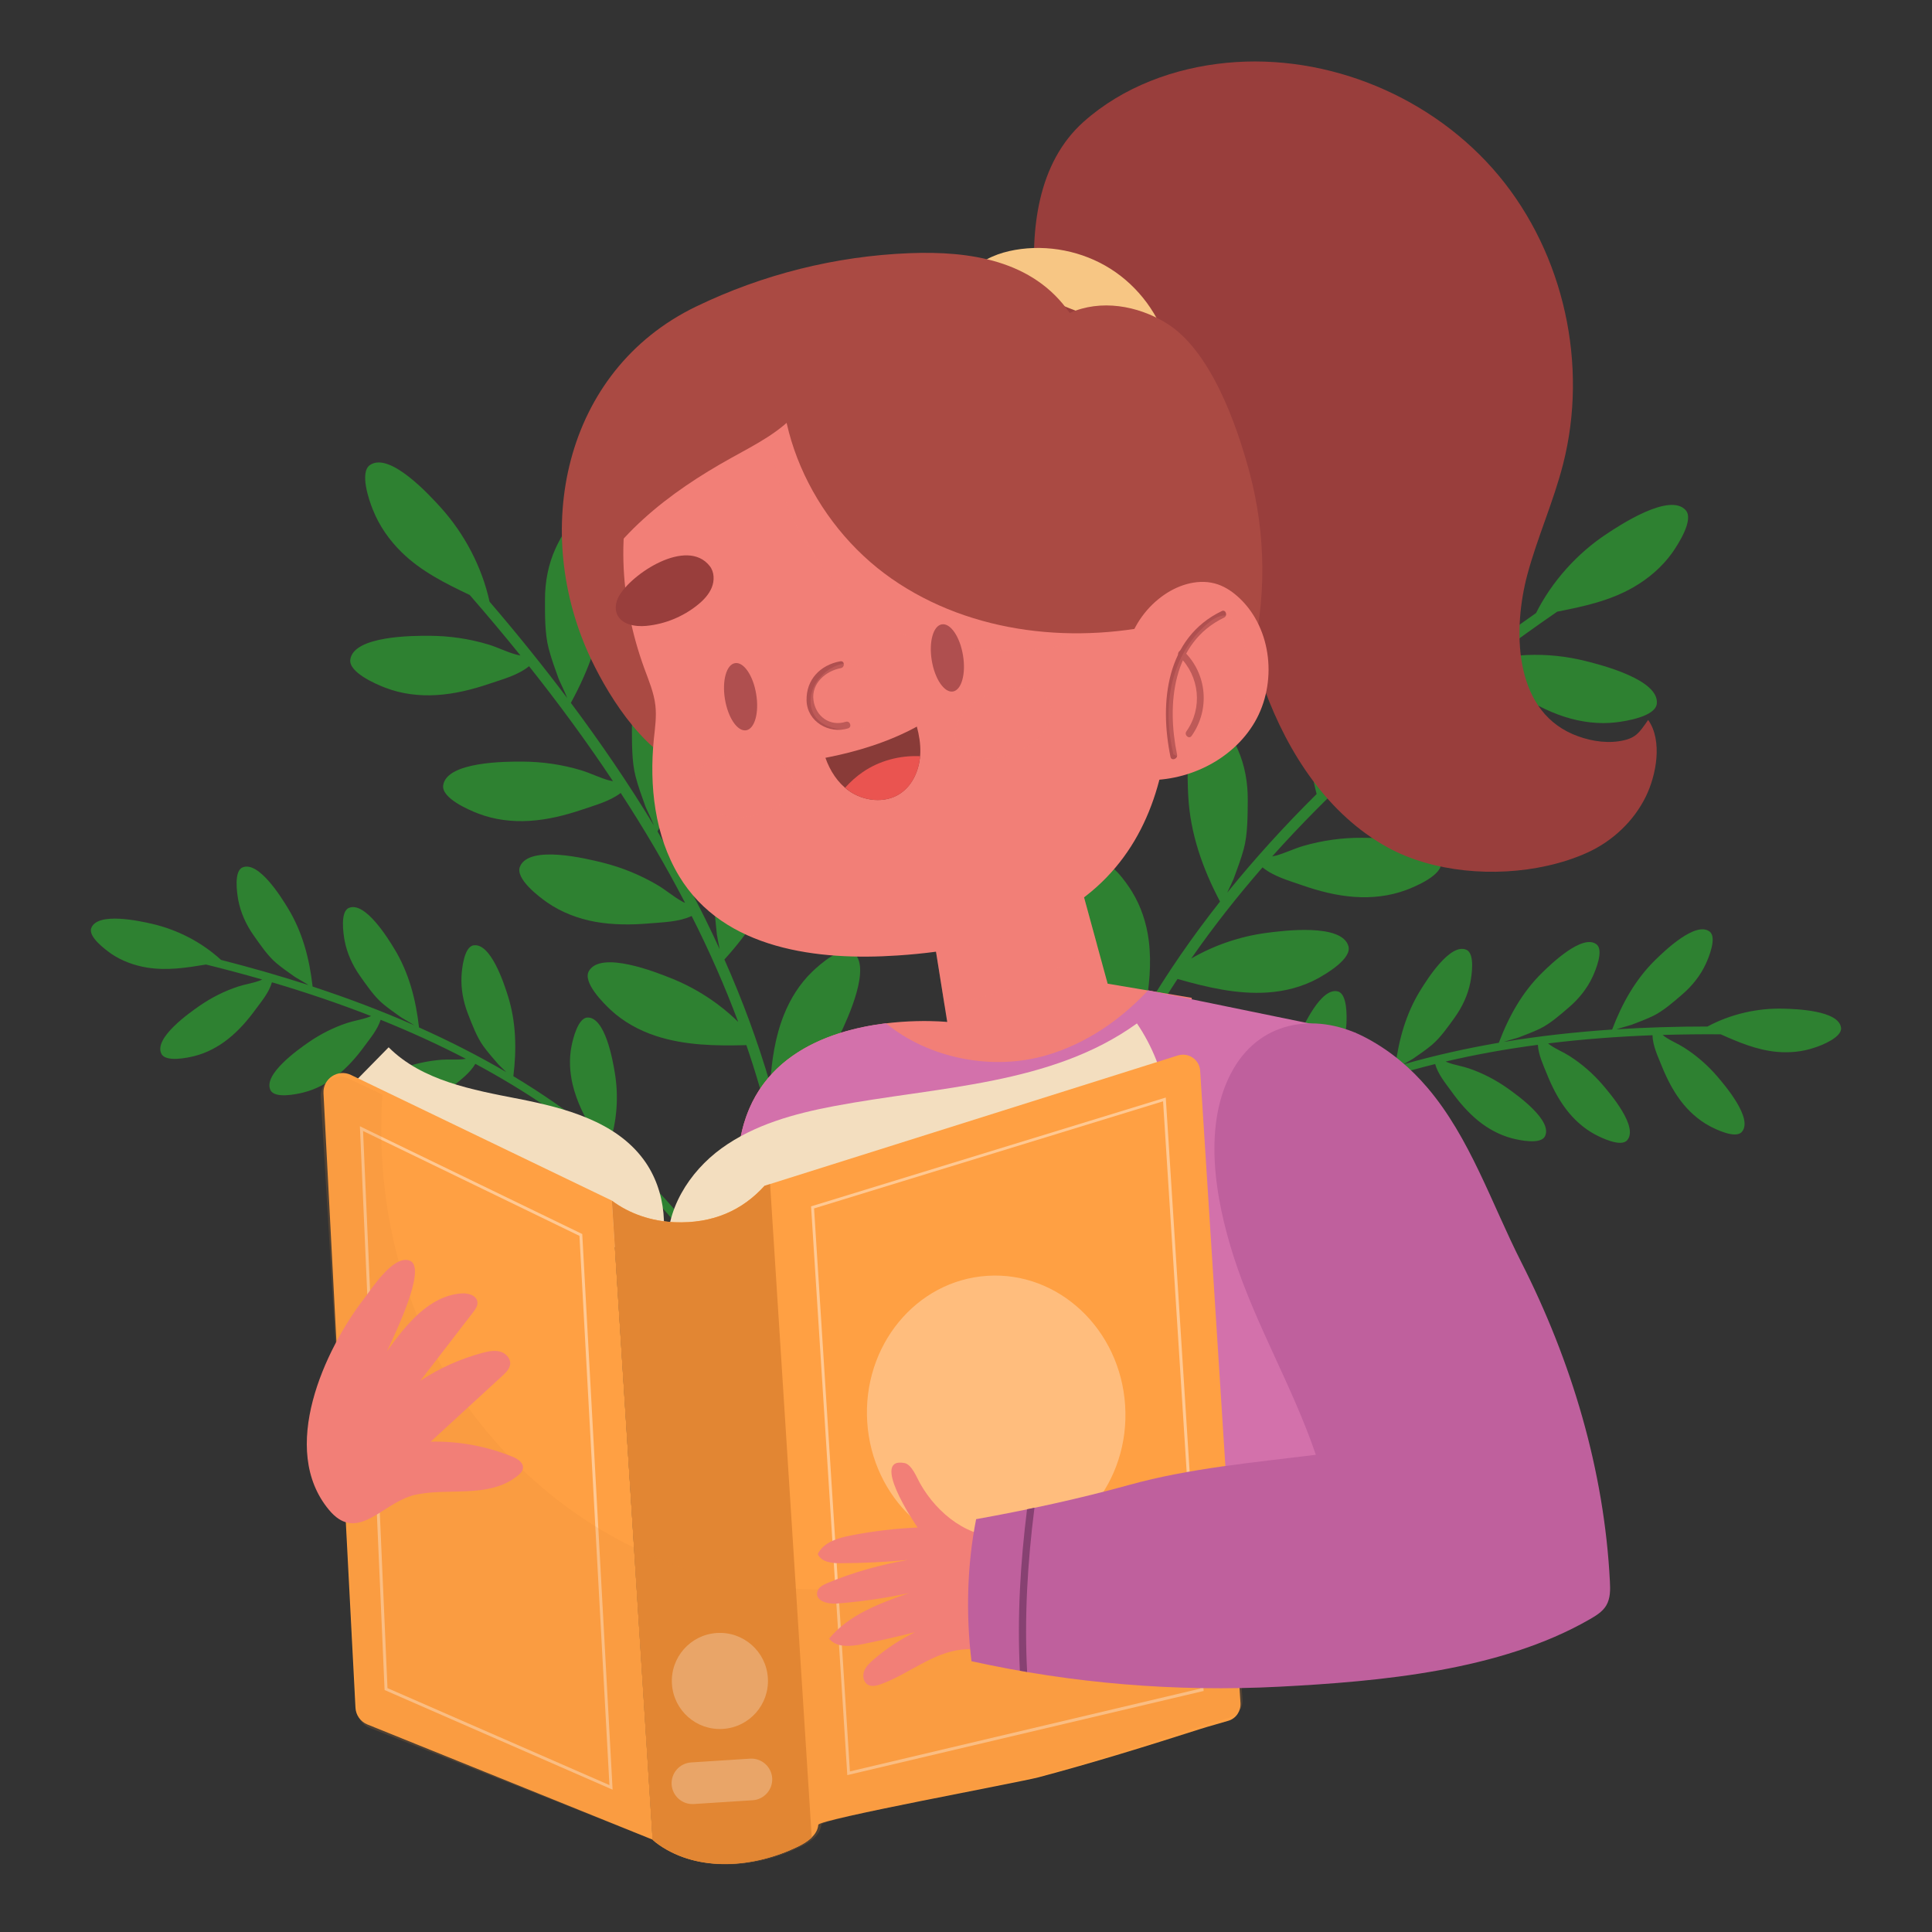 <?xml version="1.0" encoding="utf-8"?>
<!-- Generator: Adobe Illustrator 23.0.2, SVG Export Plug-In . SVG Version: 6.00 Build 0)  -->
<svg version="1.1" id="Layer_1" xmlns="http://www.w3.org/2000/svg" xmlns:xlink="http://www.w3.org/1999/xlink" x="0px" y="0px"
	 viewBox="0 0 250 250" style="enable-background:new 0 0 250 250;" xml:space="preserve">
<rect x="0" y="0" width="250" height="250" fill="#333333" stroke="none"/>
<style type="text/css">
	.st0{opacity:0.38;}
	.st1{fill:#26FF2C;}
	.st2{fill:#993E3C;}
	.st3{fill:#F27F77;}
	.st4{fill:#D371AB;}
	.st5{fill:#F3DEBF;}
	.st6{fill:#FFA043;}
	.st7{fill:#E28633;}
	.st8{opacity:0.31;fill:#FFFFFF;}
	.st9{opacity:0.42;}
	.st10{fill:#FFFFFF;}
	.st11{opacity:0.22;}
	.st12{fill:#F7C684;}
	.st13{fill:#AA4A43;}
	.st14{fill:#AF4F4F;}
	.st15{fill:#893B38;}
	.st16{fill:#EA5450;}
	.st17{opacity:0.22;fill:#F27F77;}
	.st18{opacity:0.17;}
	.st19{fill:#BF609D;}
	.st20{fill:#874172;}
</style>
<g>
	<g>
		<g class="st0">
			<path class="st1" d="M47.88,60.17c2.58-1.75,7.78,3.99,9.17,5.52c3.06,3.39,5.32,7.69,6.3,12.17c3.47,4.04,6.83,8.2,10.05,12.47
				c-0.37-0.94-1.01-2.21-1.13-2.54c-0.46-1.28-0.94-2.58-1.28-3.9c-0.5-1.92-0.47-4.34-0.47-6.32c0-2.25,0.42-4.53,1.36-6.59
				c0.54-1.18,2.27-4.61,3.9-4.27c3.05,0.63,2.58,8.35,2.45,10.42c-0.31,4.93-2.01,9.51-4.36,13.82
				c3.83,5.13,7.45,10.42,10.75,15.87c-0.37-0.93-0.98-2.15-1.1-2.46c-0.46-1.28-0.94-2.58-1.28-3.9c-0.5-1.92-0.46-4.34-0.47-6.32
				c0-2.25,0.42-4.53,1.36-6.59c0.54-1.18,2.27-4.61,3.9-4.27c3.05,0.63,2.58,8.35,2.45,10.42c-0.31,4.96-2.03,9.56-4.4,13.89
				c2.96,4.95,5.67,10.03,8.04,15.23c-0.15-0.82-0.33-1.65-0.36-1.91c-0.14-1.35-0.3-2.73-0.32-4.09c-0.03-1.98,0.58-4.32,1.06-6.25
				c0.53-2.19,1.49-4.3,2.89-6.07c0.8-1.01,3.3-3.93,4.81-3.22c2.82,1.34,0.51,8.73-0.11,10.7c-1.45,4.63-4.12,8.61-7.35,12.18
				c2.33,5.25,4.32,10.62,5.92,16.1c0.2-3.05,0.64-6.09,1.77-8.92c0.83-2.09,2.06-4.06,3.69-5.62c0.93-0.9,3.81-3.44,5.2-2.53
				c2.61,1.71-0.69,8.72-1.58,10.59c-1.85,3.91-4.65,7.36-8.14,9.92c3.01,11.69,4.16,23.89,2.79,36.54c-0.1,0.9-1.5,0.83-1.41-0.07
				c1.7-15.72-0.52-30.73-5.4-44.93c-3.95,0.11-7.96,0.04-11.71-1.19c-2.14-0.7-4.18-1.82-5.83-3.35c-0.95-0.88-3.67-3.59-2.84-5.04
				c1.55-2.71,8.74,0.16,10.66,0.93c3.22,1.29,6.18,3.21,8.66,5.64c-1.74-4.66-3.76-9.23-6.02-13.7c-1.69,0.78-3.66,0.8-5.5,0.96
				c-2.33,0.2-4.68,0.2-6.98-0.21c-2.21-0.4-4.39-1.23-6.24-2.52c-1.06-0.74-4.12-3.06-3.5-4.61c1.16-2.89,8.68-1.03,10.69-0.53
				c2.49,0.62,4.89,1.6,7.1,2.9c1.09,0.64,2.05,1.49,3.15,2.1c0.14,0.08,0.28,0.15,0.43,0.21c-2.52-4.86-5.32-9.6-8.33-14.22
				c-1.44,1.09-3.28,1.57-4.98,2.15c-2.21,0.75-4.5,1.32-6.83,1.46c-2.25,0.14-4.55-0.14-6.66-0.96c-1.21-0.46-4.74-1.99-4.5-3.64
				c0.44-3.09,8.18-3.08,10.25-3.07c2.57,0.01,5.13,0.38,7.59,1.12c1.21,0.36,2.35,0.96,3.56,1.29c0.19,0.05,0.38,0.09,0.57,0.13
				c-3.39-5.11-7.04-10.07-10.86-14.88c-1.46,1.18-3.38,1.67-5.14,2.27c-2.21,0.75-4.5,1.32-6.83,1.46
				c-2.25,0.14-4.55-0.14-6.66-0.96c-1.21-0.46-4.74-1.99-4.5-3.64c0.44-3.09,8.18-3.08,10.25-3.07c2.57,0.01,5.13,0.38,7.59,1.12
				c1.21,0.36,2.35,0.96,3.56,1.29c0.21,0.06,0.41,0.1,0.62,0.14c-2.15-2.66-4.34-5.27-6.57-7.83c-3.13-1.49-6.24-3.03-8.77-5.49
				c-1.61-1.57-2.95-3.47-3.77-5.57C47.75,64.74,46.5,61.1,47.88,60.17z"/>
		</g>
		<g class="st0">
			<path class="st1" d="M11.81,120.09c0.81-2.14,6.37-0.89,7.85-0.55c3.28,0.75,6.45,2.38,8.94,4.67c3.79,0.97,7.58,2.05,11.32,3.26
				c-0.62-0.41-1.54-0.91-1.75-1.05c-0.82-0.58-1.66-1.16-2.42-1.8c-1.11-0.94-2.11-2.42-2.95-3.61c-0.95-1.35-1.66-2.91-1.97-4.54
				c-0.17-0.94-0.58-3.73,0.54-4.22c2.1-0.91,5.08,3.94,5.87,5.24c1.9,3.1,2.81,6.58,3.21,10.17c4.48,1.47,8.89,3.13,13.18,5.02
				c-0.62-0.4-1.5-0.88-1.7-1.02c-0.82-0.58-1.66-1.16-2.42-1.8c-1.11-0.94-2.11-2.42-2.95-3.61c-0.95-1.35-1.66-2.91-1.97-4.54
				c-0.17-0.94-0.58-3.73,0.54-4.22c2.1-0.91,5.08,3.94,5.87,5.24c1.91,3.12,2.82,6.62,3.22,10.22c3.88,1.73,7.65,3.65,11.28,5.77
				c-0.44-0.43-0.9-0.86-1.02-1c-0.66-0.76-1.33-1.52-1.92-2.33c-0.86-1.18-1.48-2.85-2.01-4.21c-0.6-1.54-0.92-3.22-0.83-4.88
				c0.05-0.95,0.33-3.76,1.54-3.97c2.26-0.38,3.99,5.04,4.45,6.49c1.08,3.4,1.15,6.93,0.72,10.44c3.62,2.17,7.09,4.57,10.37,7.2
				c-1.17-1.92-2.18-3.94-2.7-6.12c-0.38-1.61-0.47-3.32-0.15-4.95c0.18-0.93,0.84-3.68,2.07-3.72c2.29-0.07,3.27,5.54,3.52,7.04
				c0.54,3.13,0.31,6.4-0.71,9.41c6.75,5.77,12.6,12.63,17.12,20.83c0.32,0.58-0.56,1.13-0.88,0.55
				c-5.62-10.19-13.3-18.29-22.23-24.77c-2.33,1.73-4.78,3.39-7.55,4.23c-1.58,0.48-3.28,0.67-4.93,0.45
				c-0.94-0.13-3.73-0.61-3.84-1.84c-0.21-2.28,5.33-3.59,6.81-3.94c2.48-0.58,5.08-0.68,7.59-0.26c-3.02-2.07-6.17-3.97-9.41-5.71
				c-0.69,1.19-1.86,2.03-2.91,2.91c-1.32,1.1-2.73,2.1-4.3,2.82c-1.5,0.69-3.16,1.11-4.82,1.12c-0.95,0-3.78-0.1-4.05-1.29
				c-0.52-2.23,4.79-4.29,6.21-4.84c1.76-0.68,3.62-1.1,5.5-1.25c0.93-0.07,1.87,0.03,2.79-0.07c0.12-0.01,0.23-0.03,0.35-0.05
				c-3.57-1.86-7.26-3.53-11.02-5.05c-0.41,1.27-1.31,2.34-2.09,3.4c-1.01,1.39-2.15,2.69-3.5,3.77c-1.29,1.03-2.8,1.84-4.41,2.24
				c-0.92,0.23-3.69,0.81-4.25-0.29c-1.04-2.04,3.63-5.31,4.88-6.18c1.55-1.08,3.25-1.94,5.04-2.53c0.88-0.29,1.82-0.42,2.69-0.73
				c0.14-0.05,0.27-0.11,0.4-0.16c-4.2-1.64-8.49-3.09-12.83-4.37c-0.38,1.33-1.33,2.44-2.14,3.54c-1.01,1.39-2.15,2.69-3.5,3.77
				c-1.29,1.03-2.8,1.84-4.41,2.24c-0.92,0.23-3.69,0.81-4.25-0.29c-1.04-2.04,3.63-5.31,4.88-6.18c1.55-1.08,3.25-1.94,5.04-2.53
				c0.88-0.29,1.82-0.42,2.69-0.73c0.15-0.05,0.29-0.11,0.43-0.18c-2.41-0.69-4.84-1.34-7.27-1.94c-2.52,0.42-5.03,0.81-7.6,0.4
				c-1.63-0.26-3.24-0.84-4.62-1.76C13.67,122.9,11.38,121.24,11.81,120.09z"/>
		</g>
	</g>
	<g>
		<g class="st0">
			<path class="st1" d="M218.13,66.02c-2.07-2.33-8.53,1.94-10.25,3.08c-3.81,2.52-7.06,6.14-9.12,10.23
				c-4.36,3.05-8.65,6.25-12.82,9.59c0.59-0.82,1.53-1.9,1.72-2.18c0.76-1.13,1.55-2.27,2.21-3.46c0.96-1.74,1.53-4.09,2.02-6.01
				c0.56-2.18,0.72-4.5,0.32-6.72c-0.23-1.27-1.06-5.03-2.72-5.11c-3.11-0.15-4.56,7.46-4.95,9.49c-0.92,4.86-0.41,9.72,0.8,14.47
				c-4.98,4.02-9.8,8.26-14.34,12.72c0.59-0.81,1.48-1.83,1.67-2.11c0.76-1.13,1.55-2.27,2.21-3.46c0.96-1.74,1.53-4.09,2.02-6.01
				c0.56-2.18,0.72-4.5,0.32-6.72c-0.23-1.27-1.06-5.03-2.72-5.11c-3.11-0.15-4.56,7.46-4.95,9.49c-0.92,4.88-0.4,9.77,0.82,14.55
				c-4.1,4.06-7.97,8.31-11.57,12.76c0.35-0.76,0.73-1.52,0.82-1.76c0.47-1.28,0.96-2.57,1.32-3.88c0.52-1.92,0.5-4.33,0.52-6.32
				c0.02-2.25-0.38-4.54-1.3-6.6c-0.53-1.18-2.23-4.63-3.86-4.31c-3.06,0.6-2.65,8.33-2.54,10.4c0.26,4.84,1.86,9.36,4.11,13.62
				c-3.56,4.51-6.82,9.22-9.72,14.13c0.56-3.01,0.88-6.06,0.5-9.08c-0.28-2.23-1-4.44-2.19-6.36c-0.68-1.1-2.84-4.28-4.42-3.74
				c-2.95,1.01-1.49,8.62-1.09,10.65c0.82,4.24,2.68,8.29,5.43,11.62c-5.81,10.58-9.95,22.12-11.75,34.71
				c-0.13,0.9,1.25,1.17,1.38,0.28c2.24-15.65,8.12-29.65,16.36-42.19c3.8,1.08,7.71,2.01,11.64,1.75c2.25-0.15,4.5-0.72,6.48-1.8
				c1.14-0.62,4.44-2.57,4-4.18c-0.83-3.01-8.51-2.01-10.56-1.74c-3.44,0.45-6.78,1.58-9.78,3.32c2.84-4.09,5.93-8.01,9.22-11.79
				c1.45,1.18,3.35,1.69,5.09,2.3c2.2,0.77,4.48,1.36,6.82,1.52c2.24,0.16,4.55-0.1,6.67-0.89c1.21-0.45,4.75-1.94,4.53-3.6
				c-0.41-3.09-8.16-3.15-10.22-3.16c-2.57-0.02-5.13,0.34-7.6,1.05c-1.21,0.35-2.36,0.93-3.57,1.26c-0.16,0.04-0.31,0.07-0.47,0.1
				c3.65-4.08,7.53-7.98,11.59-11.72c1.13,1.41,2.79,2.34,4.29,3.32c1.96,1.27,4.03,2.39,6.26,3.11c2.14,0.69,4.45,0.99,6.69,0.72
				c1.28-0.15,5.08-0.75,5.26-2.41c0.34-3.1-7.17-5.01-9.17-5.51c-2.49-0.63-5.07-0.9-7.63-0.79c-1.26,0.05-2.51,0.34-3.77,0.37
				c-0.2,0-0.39-0.01-0.59-0.02c4.55-4.11,9.31-8.01,14.21-11.72c1.12,1.51,2.86,2.46,4.42,3.47c1.96,1.27,4.03,2.39,6.26,3.11
				c2.14,0.69,4.45,0.99,6.69,0.72c1.28-0.15,5.08-0.75,5.26-2.41c0.34-3.1-7.17-5.01-9.17-5.51c-2.49-0.63-5.07-0.9-7.63-0.79
				c-1.26,0.05-2.51,0.34-3.77,0.37c-0.21,0-0.42-0.01-0.63-0.02c2.74-2.04,5.51-4.03,8.31-5.96c3.41-0.67,6.79-1.39,9.85-3.15
				c1.95-1.12,3.72-2.63,5.03-4.46C217.12,70.48,219.23,67.26,218.13,66.02z"/>
		</g>
		<g class="st0">
			<path class="st1" d="M238.23,133c-0.26-2.28-5.95-2.44-7.47-2.48c-3.36-0.09-6.84,0.71-9.81,2.31c-3.91,0-7.85,0.11-11.77,0.36
				c0.7-0.24,1.72-0.5,1.96-0.59c0.93-0.36,1.89-0.71,2.79-1.15c1.31-0.64,2.65-1.82,3.75-2.77c1.26-1.08,2.33-2.41,3.03-3.91
				c0.4-0.86,1.49-3.47,0.52-4.22c-1.81-1.41-5.9,2.56-6.99,3.62c-2.61,2.54-4.35,5.68-5.63,9.05c-4.7,0.32-9.39,0.83-14.01,1.6
				c0.7-0.24,1.67-0.48,1.9-0.57c0.93-0.36,1.89-0.71,2.79-1.15c1.31-0.64,2.65-1.82,3.75-2.77c1.26-1.08,2.33-2.41,3.03-3.91
				c0.4-0.86,1.49-3.47,0.52-4.22c-1.81-1.41-5.9,2.56-6.99,3.62c-2.62,2.55-4.37,5.71-5.65,9.11c-4.18,0.72-8.31,1.64-12.36,2.8
				c0.53-0.31,1.08-0.61,1.24-0.72c0.82-0.57,1.67-1.14,2.43-1.78c1.12-0.93,2.14-2.4,2.99-3.58c0.96-1.35,1.69-2.89,2.01-4.52
				c0.18-0.93,0.62-3.73-0.51-4.23c-2.1-0.93-5.12,3.9-5.92,5.19c-1.89,3.03-2.83,6.42-3.28,9.94c-4.05,1.21-8,2.67-11.82,4.4
				c1.61-1.57,3.09-3.27,4.13-5.26c0.77-1.46,1.28-3.1,1.37-4.75c0.05-0.95,0.1-3.78-1.08-4.12c-2.2-0.64-4.54,4.56-5.16,5.95
				c-1.3,2.9-1.89,6.12-1.64,9.29c-7.97,3.92-15.33,9.12-21.74,15.94c-0.46,0.49,0.26,1.24,0.71,0.75
				c7.96-8.48,17.41-14.42,27.68-18.5c1.83,2.26,3.79,4.47,6.27,5.97c1.42,0.86,3.01,1.46,4.66,1.66c0.94,0.11,3.76,0.33,4.17-0.83
				c0.77-2.16-4.28-4.8-5.63-5.51c-2.26-1.18-4.75-1.91-7.29-2.13c3.43-1.26,6.96-2.32,10.53-3.2c0.37,1.32,1.3,2.43,2.1,3.53
				c1,1.4,2.13,2.71,3.46,3.8c1.28,1.04,2.78,1.86,4.39,2.28c0.92,0.24,3.68,0.84,4.25-0.25c1.06-2.04-3.58-5.34-4.82-6.22
				c-1.54-1.09-3.23-1.97-5.02-2.58c-0.88-0.3-1.82-0.43-2.68-0.75c-0.11-0.04-0.22-0.09-0.32-0.14c3.92-0.92,7.91-1.63,11.93-2.16
				c0.08,1.33,0.69,2.59,1.18,3.81c0.64,1.59,1.42,3.14,2.46,4.51c1,1.32,2.26,2.47,3.72,3.26c0.84,0.45,3.38,1.69,4.19,0.77
				c1.51-1.72-2.2-6.04-3.19-7.2c-1.23-1.43-2.67-2.68-4.26-3.7c-0.78-0.5-1.66-0.85-2.43-1.37c-0.12-0.08-0.23-0.17-0.35-0.26
				c4.48-0.55,8.99-0.89,13.51-1.06c0.04,1.38,0.68,2.69,1.19,3.96c0.64,1.59,1.42,3.14,2.46,4.52c1,1.32,2.26,2.47,3.72,3.26
				c0.84,0.45,3.38,1.69,4.19,0.77c1.51-1.72-2.2-6.04-3.19-7.2c-1.23-1.43-2.67-2.68-4.26-3.7c-0.78-0.5-1.66-0.85-2.43-1.37
				c-0.13-0.09-0.25-0.18-0.37-0.28c2.51-0.07,5.02-0.1,7.52-0.08c2.33,1.04,4.68,2.03,7.26,2.27c1.65,0.15,3.35-0.01,4.92-0.56
				C235.74,135.27,238.37,134.22,238.23,133z"/>
		</g>
	</g>
	<g>
		<g>
			<path class="st2" d="M200.22,112.03c-6.86,1.54-14.84,0.82-20.65-2.37c-7.74-4.25-12.88-12.15-15.93-20.43
				c-3.67-9.99-2.85-20.21-4.18-30.54c-0.75-5.82-3.13-11.85-8.1-14.97c-3.12-1.96-8.88-2.97-9.64,1.88
				c-1.82-1.96-3.84-3.73-6.02-5.29c-0.55-0.39-1.13-0.8-1.43-1.41c-0.21-0.43-0.26-0.91-0.3-1.38c-0.65-7.73,0.25-16.42,6.27-21.78
				c5.06-4.5,11.73-6.96,18.47-7.61c13.17-1.27,26.78,4.44,35.24,14.61c8.46,10.18,11.59,24.51,8.31,37.33
				c-1.24,4.85-3.32,9.45-4.62,14.28c-1.83,6.84-1.91,17.27,5.85,20.64c1.83,0.79,3.99,1.22,5.97,0.93c2.2-0.33,2.61-1.04,3.81-2.76
				c1.9,2.69,1.05,7.14-0.29,9.89c-1.56,3.21-4.33,5.8-7.56,7.27C203.82,111.05,202.06,111.62,200.22,112.03z"/>
		</g>
		<path class="st3" d="M158.31,134.15c-2.88-0.19-4.31-2.83-4.09-5.03l-10.89-1.83l-5.81-21.24l-17.25,11.78l2.3,14.41
			c0,0-25.66-2.69-27.07,17.53c-1.41,20.23,48.02,29.18,48.02,29.18l0.64,20.14l29.99-0.47l1.11-60.61
			C169.71,136.3,164.13,134.54,158.31,134.15z"/>
		<g>
			<path class="st4" d="M135.49,136.53c-7.05,2.09-15.3,0.44-20.85-4.12c-7.67,0.94-18.25,4.56-19.14,17.35
				c-1.41,20.23,48.02,29.18,48.02,29.18l0.64,20.14l29.99-0.47l1.27-64.95l-26.86-5.51C144.95,132.02,140.55,135.03,135.49,136.53z
				"/>
		</g>
		<g>
			<path class="st5" d="M86.42,161.84c-0.39-5.2,2.73-10.19,6.95-13.25c4.22-3.06,9.4-4.48,14.52-5.45
				c13.45-2.55,28.13-2.69,39.23-10.71c2.01,2.96,3.35,6.37,3.92,9.91"/>
		</g>
		<g>
			<path class="st5" d="M44.29,141.63c2-2.04,4-4.07,6-6.11c4.34,4.34,10.83,5.5,16.85,6.68c6.02,1.18,12.53,2.92,16.16,7.87
				c2.95,4.02,3.34,9.62,1.53,14.27"/>
		</g>
		<g>
			<path class="st6" d="M152.4,136.58c-16.78,5.29-33.55,10.58-50.33,15.87c-1.05,0.33-2.09,0.66-3.14,0.99
				c-2.86,3.16-6.67,4.91-11.64,4.71c-2.96-0.12-5.85-1.09-8.11-2.79l5.27,82.7c0.27,0.25,0.57,0.49,0.87,0.69
				c5.15,3.54,12.27,2.92,17.9,0.21c1.22-0.59,2.55-1.48,2.67-2.83c0.06-0.71,25.94-5.47,28.5-6.15c7.03-1.87,13.97-4.02,20.9-6.24
				c1.25-0.4,2.51-0.72,3.68-1.08c0.98-0.3,1.61-1.25,1.55-2.28l-5.22-81.81C155.22,137.12,153.79,136.14,152.4,136.58z"/>
		</g>
		<path class="st6" d="M79.18,155.36l-33.76-16.26c-1.7-0.82-3.66,0.48-3.56,2.37L46,220.98c0.05,0.96,0.65,1.81,1.55,2.17
			l36.9,14.9L79.18,155.36z"/>
		<path class="st7" d="M99.65,153.22c-0.24,0.08-0.48,0.15-0.72,0.23c-2.86,3.16-6.67,4.91-11.64,4.71
			c-2.96-0.12-5.85-1.09-8.11-2.79l5.27,82.7c0.27,0.25,0.57,0.49,0.87,0.69c5.15,3.54,12.27,2.92,17.9,0.21
			c0.64-0.31,1.31-0.7,1.82-1.2L99.65,153.22z"/>
		
			<ellipse transform="matrix(0.998 -0.064 0.064 0.998 -11.377 8.565)" class="st8" cx="128.83" cy="182.98" rx="16.72" ry="17.88"/>
		<g class="st9">
			<path class="st10" d="M109.64,229.7l-4.69-73.6l0.14-0.04l45.76-14.04l4.9,76.79L109.64,229.7z M105.34,156.37l4.64,72.85
				l45.36-10.72l-4.84-75.99L105.34,156.37z"/>
		</g>
		<g class="st9">
			<path class="st10" d="M79.27,231.58l-0.28-0.12l-29.22-12.77l-0.01-0.12l-3.19-72.83l28.77,13.94l0.01,0.11L79.27,231.58z
				 M50.14,218.44l28.72,12.55l-3.88-71.07l-28-13.57L50.14,218.44z"/>
		</g>
		<path class="st7" d="M94.09,169.98l-7.63,0.49c-1.48,0.09-2.76-1.03-2.86-2.52l0,0c-0.09-1.48,1.03-2.76,2.52-2.86l7.63-0.49
			c1.48-0.09,2.76,1.03,2.86,2.52l0,0C96.7,168.61,95.58,169.89,94.09,169.98z"/>
		<path class="st8" d="M97.4,232.95l-7.63,0.49c-1.48,0.09-2.76-1.03-2.86-2.52l0,0c-0.09-1.48,1.03-2.76,2.52-2.86l7.63-0.49
			c1.48-0.09,2.76,1.03,2.86,2.52l0,0C100.01,231.57,98.88,232.85,97.4,232.95z"/>
		<path class="st8" d="M99.36,217.12c0.22,3.43-2.38,6.38-5.81,6.6c-3.43,0.22-6.38-2.38-6.6-5.81c-0.22-3.43,2.38-6.38,5.81-6.6
			C96.18,211.09,99.14,213.69,99.36,217.12z"/>
		<g class="st11">
			<path class="st3" d="M141.95,122.22l-4.43-16.18l-17.25,11.78l1.96,12.3c2.92-0.54,5.79-1.27,8.59-2.24
				C134.77,126.52,138.55,124.62,141.95,122.22z"/>
		</g>
		<g>
			<path class="st12" d="M125.85,34.95c1.42-1.49,3.46-2.25,5.49-2.61c4.24-0.74,8.74,0.15,12.37,2.45c3.63,2.3,6.36,6,7.49,10.15"
				/>
		</g>
		<g>
			<path class="st13" d="M89.8,99.74c-5.96-1.62-10.79-9.14-13.3-14.41c-7.8-16.38-3.73-37.31,13.59-45.67
				c8.61-4.16,18.07-6.53,27.63-6.9c7.74-0.3,15.98,0.9,20.7,7.74c4.03-1.8,8.77-0.96,12.45,1.28c5.78,3.51,9.15,13.14,10.81,19.32
				c2.15,8.02,2.25,16.61,0.13,24.65"/>
		</g>
		<g>
			<path class="st3" d="M135.73,118.93c19-9.45,17.11-32.96,12.7-50.23c-1.71-6.69-3.27-12.67-8.27-17.68
				c-9.28-9.29-23.86-10.59-36.09-8c-8.6,1.83-17.64,7.44-21.03,15.81c-3.56,8.79-2.87,18.87,0.33,27.65
				c0.58,1.59,1.26,3.16,1.44,4.84c0.16,1.42-0.05,2.86-0.2,4.28c-0.61,6.09,0.1,12.51,3.26,17.76c5.78,9.59,18.1,10.96,28.25,10.28
				C122.86,123.2,129.65,121.95,135.73,118.93z"/>
		</g>
		<g class="st11">
			<path class="st3" d="M100.38,50.68c-1.09,4.59-0.51,9.49,1.14,13.91c1.66,4.42,4.36,8.39,7.49,11.93
				c1.34,1.51,2.78,2.96,4.49,4.03c1.97,1.23,4.23,1.9,6.5,2.42c8.65,1.97,18.09,1.73,25.94-2.38c0.3-0.16,0.62-0.34,0.77-0.65
				c0.17-0.36,0.05-0.79-0.06-1.17c-2.31-7.5-4.72-15.11-9.21-21.55c-4.48-6.44-11.43-11.63-19.26-12.05"/>
		</g>
		<g>
			<path class="st14" d="M108.74,85.57c-2.6,0.47-4.44,2.38-4.37,5.08c0.07,2.74,2.92,4.37,5.37,3.6c0.55-0.17,0.26-1.02-0.29-0.85
				c-2.09,0.65-3.91-0.71-4.19-2.81c-0.29-2.15,1.6-3.78,3.53-4.13C109.36,86.36,109.31,85.47,108.74,85.57L108.74,85.57z"/>
		</g>
		<g>
			<path class="st15" d="M106.81,98.06c0.59,1.68,1.58,3.22,3.01,4.25c1.92,1.38,4.69,1.69,6.66,0.38c1.71-1.14,2.56-3.28,2.61-5.33
				c0.03-1.13-0.16-2.25-0.45-3.34C115.01,96.01,110.9,97.27,106.81,98.06z"/>
		</g>
		<g>
			<path class="st16" d="M119.06,97.85c-2.62-0.12-5.28,0.58-7.44,2.07c-0.84,0.58-1.59,1.26-2.26,2.01
				c0.15,0.13,0.31,0.26,0.47,0.38c1.92,1.38,4.69,1.69,6.66,0.38C118.06,101.65,118.9,99.75,119.06,97.85z"/>
		</g>
		<path class="st14" d="M97.85,89.82c0.4,2.4-0.19,4.5-1.3,4.68c-1.12,0.18-2.34-1.61-2.74-4.01c-0.4-2.4,0.19-4.5,1.3-4.68
			C96.23,85.62,97.46,87.41,97.85,89.82z"/>
		<path class="st14" d="M124.61,84.8c0.4,2.4-0.19,4.5-1.3,4.68c-1.12,0.18-2.34-1.61-2.74-4.01c-0.4-2.4,0.19-4.5,1.3-4.68
			C122.99,80.6,124.22,82.4,124.61,84.8z"/>
		<g>
			<path class="st2" d="M91.84,73.25c-2.94-3.76-10.18,1-11.78,3.95c-0.37,0.68-0.52,1.53-0.23,2.25c0.56,1.36,2.34,1.68,3.8,1.54
				c2.42-0.23,4.76-1.19,6.65-2.72c0.76-0.61,1.45-1.34,1.82-2.24C92.47,75.12,92.44,74.01,91.84,73.25z"/>
		</g>
		<g>
			<g>
				<path d="M127.3,66.13c-1.03-2.71-3.83-3.31-6.48-3.09c-2.38,0.2-6.26,1.02-7.46,3.4C110.39,72.3,128.41,74.22,127.3,66.13
					c-0.08-0.57-0.94-0.33-0.86,0.24c0.57,4.12-6.3,4.53-8.98,3.96c-0.67-0.14-1.38-0.31-1.99-0.63c-0.32-0.22-0.64-0.44-0.95-0.66
					c0.09-0.99,0.17-1.99,0.26-2.98c0.36-0.53,1.54-0.94,2.09-1.16c2.77-1.13,8.19-2.15,9.57,1.47
					C126.63,66.9,127.5,66.67,127.3,66.13z"/>
			</g>
		</g>
		<path class="st17" d="M102.56,101.17c0.15,2.28-2.66,4.32-6.27,4.55c-3.61,0.23-6.65-1.43-6.8-3.72
			c-0.15-2.28,2.66-4.32,6.27-4.55C99.37,97.22,102.42,98.89,102.56,101.17z"/>
		<path class="st17" d="M135.87,91.03c0.88,2.11-1.11,4.95-4.45,6.34c-3.34,1.39-6.76,0.8-7.64-1.31c-0.88-2.11,1.11-4.95,4.45-6.34
			C131.57,88.33,134.99,88.91,135.87,91.03z"/>
		<g>
			<path class="st13" d="M101.81,42.06c-2.96,12.23,3.25,25.64,13.58,32.83c10.33,7.19,23.99,8.6,36.2,5.53
				c0.46-6.11-0.07-12.3-1.56-18.25c-1.06-4.22-2.65-8.42-5.56-11.66c-2-2.23-4.54-3.9-7.18-5.31c-9.65-5.14-21.06-6.88-31.8-4.87
				c-2,0.38-4.03,0.9-5.7,2.05"/>
		</g>
		<g>
			<path class="st3" d="M145.97,83.47c0.75-2.63,2.44-4.97,4.7-6.52c2.01-1.38,4.61-2.12,6.92-1.33c1.07,0.37,2.01,1.03,2.83,1.81
				c4.2,4,4.86,10.99,1.95,16c-2.92,5.01-8.93,7.85-14.72,7.49"/>
		</g>
		<g>
			<path class="st14" d="M152.31,97.65c-1.34-6.5-0.64-14.49,6.08-17.73c0.51-0.25,0.23-1.1-0.29-0.85
				c-7.22,3.47-8.09,11.83-6.64,18.87C151.58,98.51,152.43,98.21,152.31,97.65L152.31,97.65z"/>
		</g>
		<g>
			<path class="st14" d="M152.59,84.94c2.65,2.56,3.06,6.69,0.93,9.7c-0.33,0.47,0.34,1.06,0.67,0.59
				c2.42-3.43,2.01-8.05-1.01-10.97C152.76,83.87,152.17,84.54,152.59,84.94L152.59,84.94z"/>
		</g>
		<g>
			<path class="st13" d="M75.11,78.15c3.67-8.48,11.47-14.45,19.56-18.92c3.11-1.73,6.41-3.36,8.68-6.11
				c3.31-4.01,3.82-9.73,2.78-14.83c-8.41,0.18-16.72,3.37-23.09,8.85c-6.57,5.65-10.68,14.7-8.37,23.4"/>
		</g>
		<g class="st11">
			<path class="st3" d="M151.84,97.62c-0.72-3.07-0.88-6.31-0.14-9.38c0.74-3.07,2.43-5.95,4.95-7.86c0.75-0.57,1.82-1.05,2.59-0.5
				c0.94,0.68,1.9,3.91,2.16,5.03c1.37,5.98-2.73,11.32-8.4,13.27"/>
		</g>
		<g class="st11">
			<path class="st3" d="M112.69,88.95c-0.75-4.25-4.79-3.71-6.92-0.88c-1.08,1.43-1.25,3.63-0.04,4.95c0.5,0.55,1.19,0.9,1.89,1.12
				c1.44,0.46,3.03,0.4,4.44-0.14C112.63,92.39,112.99,90.64,112.69,88.95z"/>
		</g>
		<g class="st18">
			<path class="st7" d="M142.9,201.97c-16.39,1.64-32.99,5.87-49.09,2.4c-4.05-0.87-7.96-2.25-11.67-4.05
				c-11.59-5.6-21.22-15.34-26.8-27c-4.7-9.81-6.57-20.82-5.86-31.68l-4.44-2.09c-1.71-0.81-3.65,0.51-3.54,2.39l4.76,79.48
				c0.06,0.96,0.67,1.81,1.57,2.16l37.02,14.61c0.27,0.25,0.57,0.48,0.88,0.69c5.18,3.5,12.29,2.82,17.9,0.06
				c1.22-0.6,2.54-1.5,2.65-2.85c0.06-0.71,25.9-5.67,28.45-6.37c7.01-1.93,13.94-4.13,20.85-6.4c1.25-0.41,2.5-0.74,3.67-1.11
				c0.98-0.31,1.6-1.27,1.53-2.29l-1.34-18.7C153.92,201.18,148.39,201.42,142.9,201.97z"/>
		</g>
		<g>
			<path class="st3" d="M52.4,193.87c-3.5,1.48-6.49,5.52-9.82,1.52c-6.55-7.85-0.59-20.73,4.59-27.43
				c0.99-1.28,3.77-5.64,5.86-4.83c2.34,0.9-2.16,9.95-2.96,11.73c2.44-3.42,5.43-7.17,9.62-7.49c0.87-0.07,1.98,0.24,2.09,1.1
				c0.06,0.5-0.26,0.95-0.57,1.35c-2.27,2.95-4.54,5.9-6.81,8.84c2.47-1.63,5.21-2.85,8.07-3.61c0.73-0.19,1.5-0.35,2.22-0.16
				c0.73,0.19,1.38,0.85,1.33,1.6c-0.05,0.62-0.54,1.1-0.99,1.52c-3.1,2.85-6.2,5.69-9.3,8.54c3.6-0.08,7.22,0.58,10.56,1.94
				c0.68,0.27,1.46,0.77,1.38,1.49c-0.05,0.4-0.35,0.71-0.66,0.96c-3.83,3.1-9.2,1.44-13.62,2.57
				C53.05,193.62,52.72,193.73,52.4,193.87z"/>
		</g>
		<g>
			<path class="st3" d="M130.04,198.81c-4.54,0.42-8.73-2.87-10.98-6.85c-0.41-0.72-1.07-2.46-2.01-2.64
				c-4.42-0.85,1.1,7.52,1.69,8.34c-2.9,0.13-5.8,0.47-8.65,1.03c-1.66,0.32-3.53,0.88-4.27,2.4c0.44,1.03,1.8,1.2,2.91,1.19
				c2.92-0.01,5.84-0.15,8.75-0.42c-3.56,0.6-7.05,1.59-10.38,2.97c-0.61,0.25-1.29,0.62-1.37,1.27c-0.14,1.1,1.41,1.48,2.52,1.4
				c3.14-0.24,6.27-0.69,9.35-1.35c-3.79,1.33-7.77,2.79-10.31,5.89c0.94,1.18,2.75,1.02,4.23,0.73c2.31-0.46,4.61-0.99,6.89-1.57
				c-1.94,0.95-3.75,2.15-5.39,3.56c-0.49,0.43-0.99,0.9-1.21,1.51c-0.22,0.61-0.07,1.41,0.49,1.73c0.5,0.29,1.13,0.13,1.67-0.06
				c3.61-1.31,6.72-4.11,10.54-4.49c1.7-0.17,3.4,0.16,5.11,0.2c1.71,0.04,3.55-0.27,4.76-1.47"/>
		</g>
		<g>
			<path class="st19" d="M196.85,163.32c-3.84-7.57-6.63-16.1-12.14-22.57c-2.12-2.49-4.65-4.68-7.8-6.38
				c-6.22-3.37-13.55-2.54-17.3,3.93c-4.12,7.1-2.34,16.91,0.02,24.29c2.81,8.78,7.61,16.77,10.64,25.66
				c-8.16,1.02-16.27,1.72-24.16,3.9c-6.51,1.8-13.14,3.23-19.8,4.43c-1.18,6.01-1.33,12.29-0.6,18.38
				c13.04,2.88,26.47,3.99,39.81,3.3c13.14-0.68,28.61-2.08,40.13-8.69c0.83-0.48,1.7-0.99,2.19-1.81c0.55-0.92,0.54-2.05,0.48-3.12
				C207.59,190.24,203.36,176.14,196.85,163.32z"/>
		</g>
		<path class="st20" d="M132.9,195.3c-0.87,6.96-1.28,13.94-0.93,20.89c0.31,0.06,0.63,0.11,0.94,0.16
			c-0.37-7.07,0.05-14.17,0.95-21.25C133.55,195.16,133.23,195.23,132.9,195.3z"/>
	</g>
</g>
</svg>
